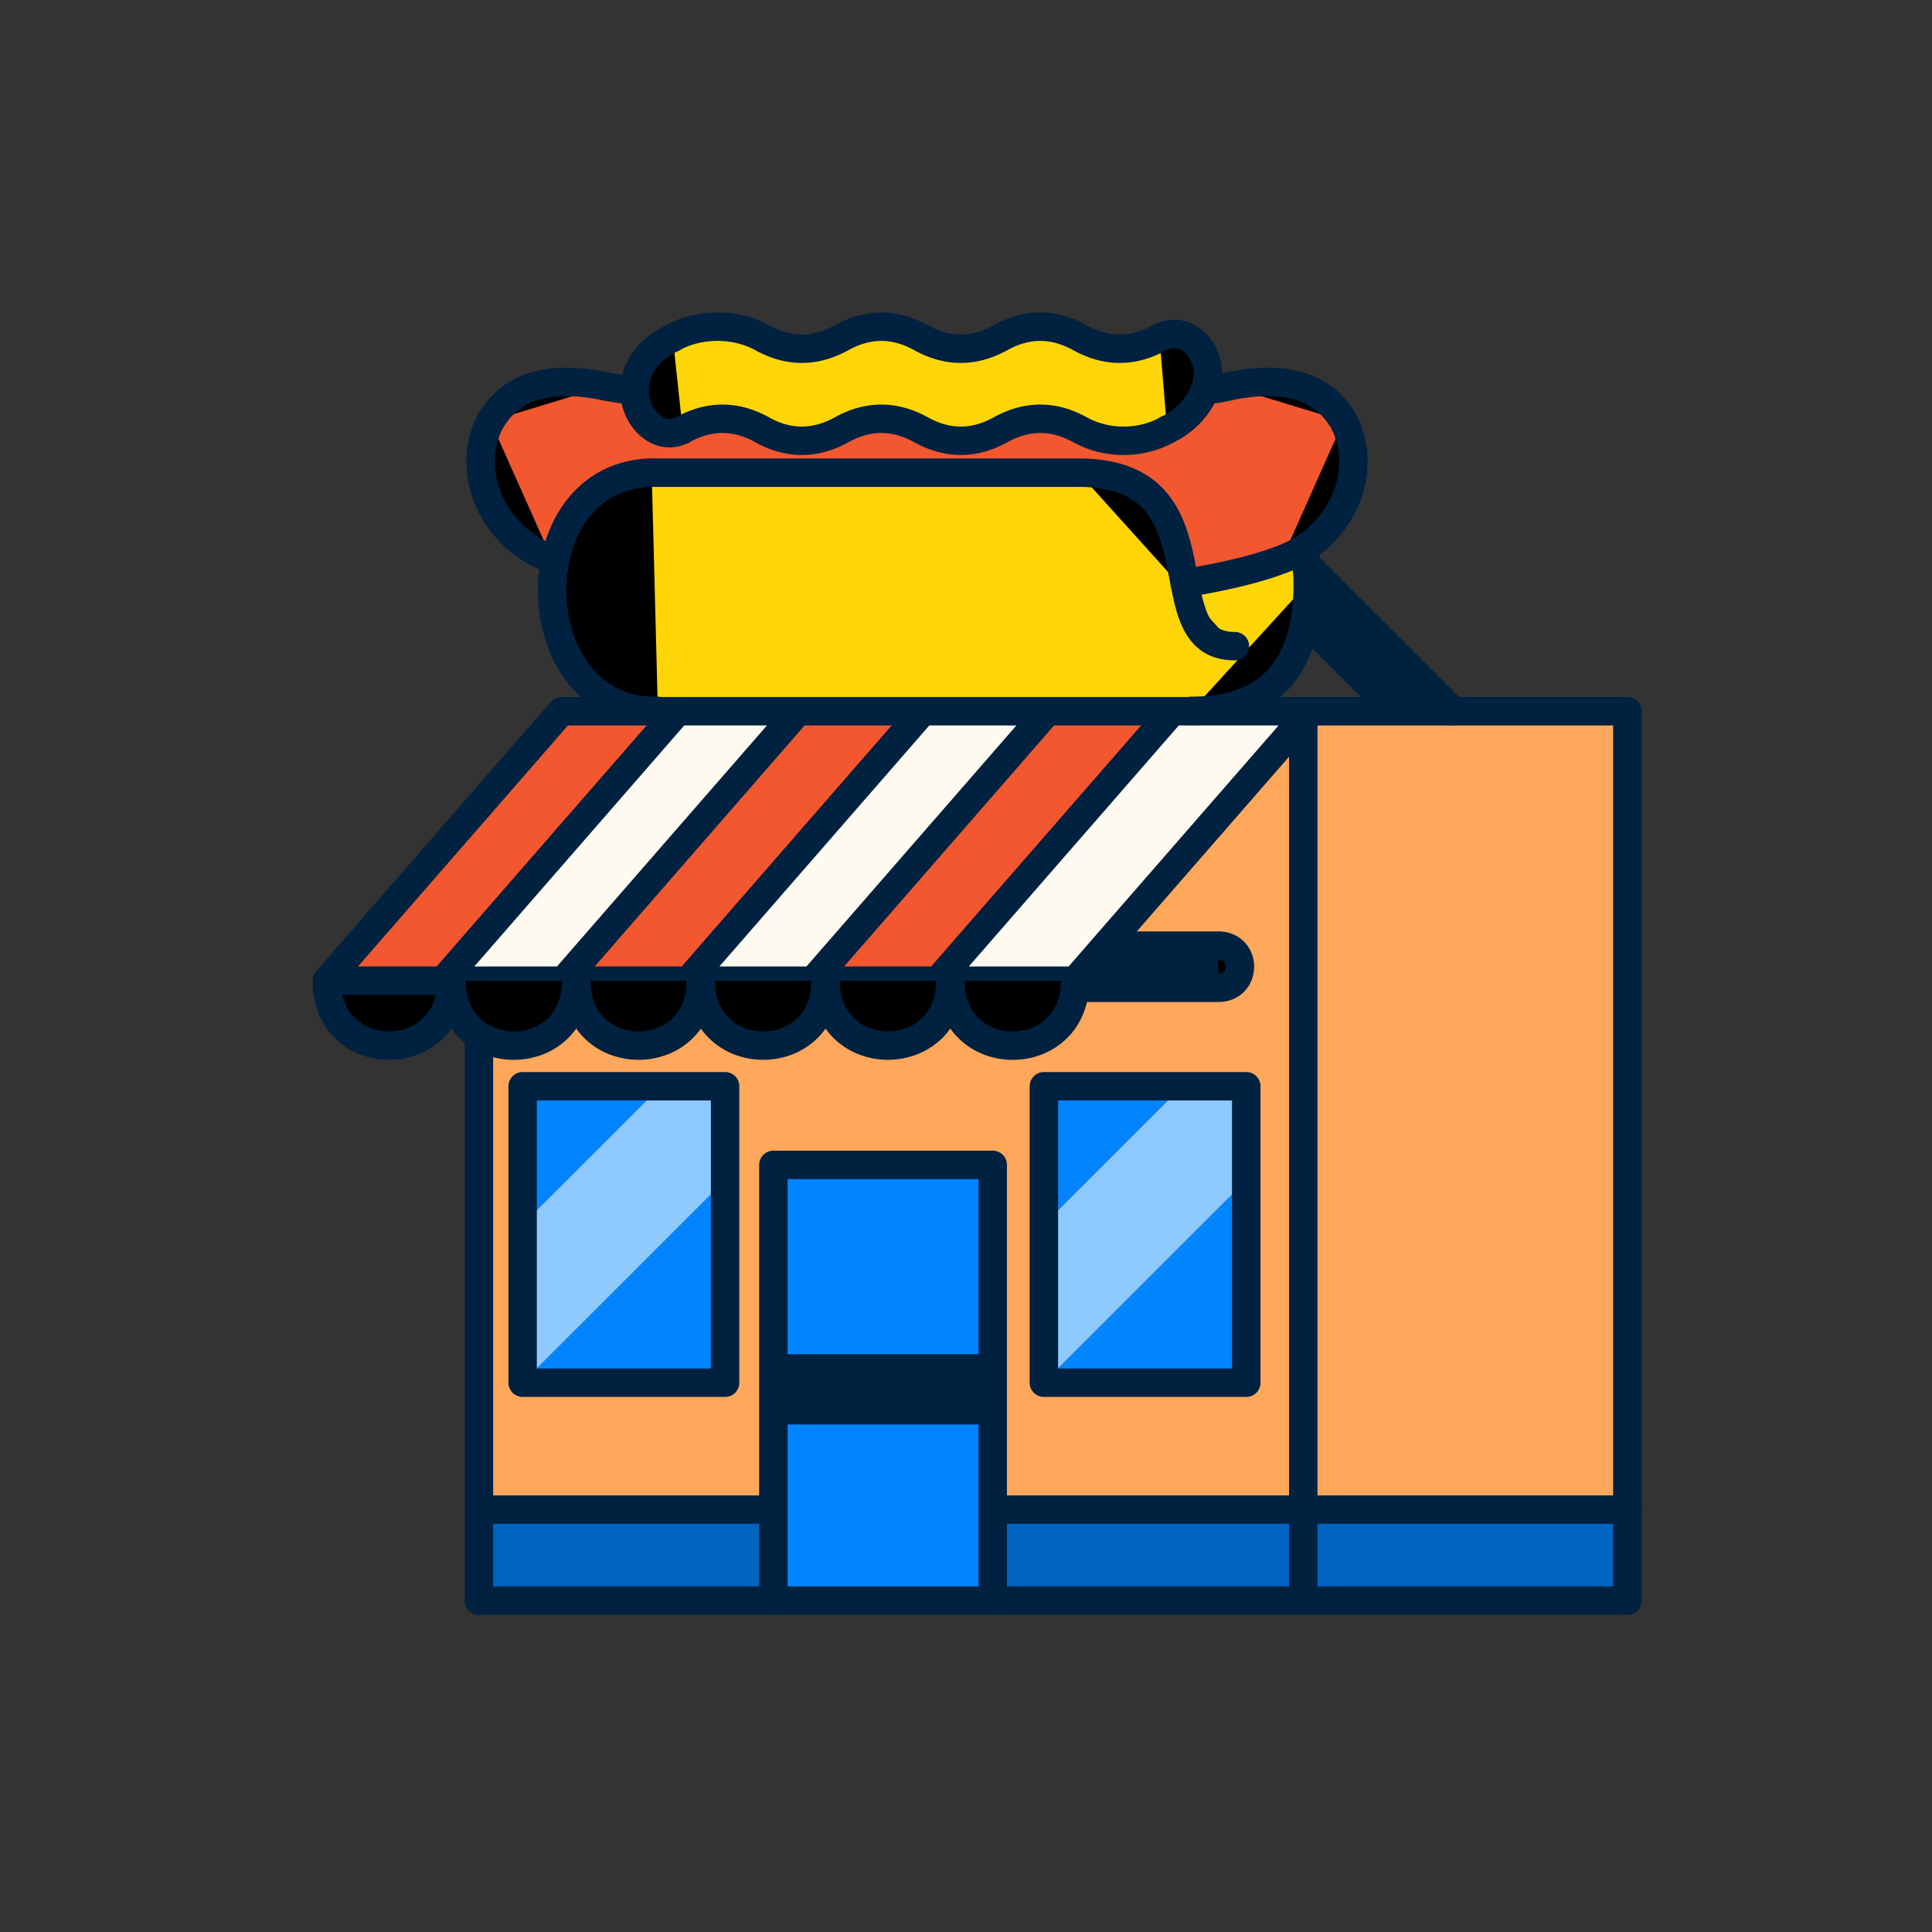 <svg xmlns="http://www.w3.org/2000/svg" viewBox="0 0 68 68"><rect x="0" y="0" width="68" height="68" fill="#333333" stroke="none"/><path fill="#002140" d="M51.148 25.033h-2.053v-.013l-3.15-3.15h-.027q.034-.205.06-.414c.033-.29.05-.596.05-.93 0-.2-.017-.41-.04-.61h.04z"/><path fill="#0164bf" d="M57.278 53.133H45.87v3.203h11.407z"/><path fill="#f25730" d="M24.028 15.127q1.4-.775 2.8 0 1.396.774 2.796 0 1.4-.775 2.797 0 1.4.774 2.797 0 1.4-.775 2.8 0a3.22 3.22 0 0 0 3.063 0c.657-.307 1.143-.86 1.34-1.43h.067c.35.01.343-.014.776-.097q2.956-.614 4.027 1.226c.793 1.49.203 3.464-1.4 4.484q-.355.227-.77.383c-.953.367-2.137.624-3.417.84-.34-1.747-.596-3.893-3.736-3.893h-15.02c-1.94.05-3.064 1.44-3.397 3.073l-.11-.02c-2.17-.813-3.077-3.157-2.17-4.867q1.07-1.84 4.027-1.226c.913.167.643.093 1.036.14-.006.937.844 1.84 1.697 1.386z"/><path fill="#ffa75a" d="M45.871 25.297v-.264h11.407v28.1H45.87z"/><path fill="#fed607" d="M23.051 25.023c-.2 0-.386-.013-.57-.043a3.2 3.2 0 0 1-1.913-1.02c-.983-1.067-1.333-2.76-1.027-4.25.334-1.637 1.457-3.027 3.397-3.073h15.02c3.14 0 3.397 2.146 3.737 3.893 1.28-.217 2.463-.474 3.416-.84q.416-.158.77-.384c.037.174.074.387.1.61.024.2.04.414.04.61q0 .495-.05.93-.024.211-.06.407a4.8 4.8 0 0 1-.353 1.177 3.2 3.2 0 0 1-.637.933c-.503.514-1.16.82-1.936.957q-.502.088-1.064.087H23.045z"/><path fill="#0164bf" d="M45.871 53.133h-10.93v3.203h10.93z"/><path fill="#fffaf0" d="m45.871 25.297-6.947 7.973-1.083 1.246h-4.84l8.177-9.386v-.097h4.693z"/><path fill="#8dc8ff" d="M43.865 38.233v3.43h-.117l-7.007 7.004V43.09l4.857-4.857z"/><path fill="#0185ff" d="M43.865 41.663v7.003H36.74l7.007-7.003z"/><path fill="#002140" d="M38.944 33.283h3.934c1.016 0 1.016 1.484 0 1.484H37.83q.01-.12.01-.254l1.087-1.246.02.013z"/><path fill="#0185ff" d="M41.598 38.233 36.74 43.09v-4.857z"/><path fill="#fed607" d="M26.824 11.887q1.396.774 2.797 0 1.398-.775 2.796 0 1.401.774 2.797 0 1.4-.775 2.8 0 1.395.774 2.797 0c.956-.504 1.876.503 1.673 1.563q-.026.122-.067.243c-.196.57-.683 1.124-1.34 1.43a3.22 3.22 0 0 1-3.063 0q-1.4-.774-2.8 0-1.395.775-2.797 0-1.398-.774-2.796 0-1.402.775-2.797 0-1.4-.774-2.8 0c-.853.45-1.707-.45-1.697-1.386 0-.054 0-.11.01-.164.08-.703.52-1.303 1.34-1.687.934-.516 2.214-.516 3.147 0"/><path fill="#f25730" d="M41.178 25.033v.097l-8.177 9.387h-4.39l8.177-9.387v-.097z"/><path fill="#fffaf0" d="m36.787 25.13-8.176 9.387h-4.39l8.176-9.387v-.097h4.39z"/><path fill="#0185ff" d="M34.94 53.133v3.203h-7.72v-6.7h7.72z"/><path fill="#002140" d="M34.94 48.163h-7.72v1.473h7.72z"/><path fill="#0185ff" d="M34.94 41h-7.72v7.163h7.72z"/><path fill="#fffaf0" d="M37.831 34.767c-.237 2.793-4.38 2.71-4.38-.254h4.39q0 .13-.01.254"/><path fill="#f25730" d="m32.398 25.13-8.177 9.387h-4.39l8.177-9.387v-.097h4.39zM33.448 34.517c0 3.046-4.39 3.046-4.39 0z"/><path fill="#0164bf" d="M27.22 53.133H16.858v3.203h10.364z"/><path fill="#8dc8ff" d="M25.521 38.233v3.43h-.12l-7.006 7.004V43.09l4.86-4.857z"/><path fill="#0185ff" d="M25.521 41.663v7.003h-7.126l7.006-7.003z"/><path fill="#fffaf0" d="M29.058 34.517c0 3.046-4.39 3.046-4.39 0z"/><path fill="#f25730" d="M23.771 25.033v.097l-8.177 9.387h-4.093l8.177-9.387.086-.097h4.007"/><path fill="#0185ff" d="m23.255 38.233-4.86 4.857v-4.857z"/><path fill="#f25730" d="M24.221 34.517h.45c0 3.046-4.39 3.046-4.39 0z"/><path fill="#fffaf0" d="M20.28 34.517c0 2.096-2.073 2.75-3.37 1.966-.59-.36-1.02-1.013-1.02-1.966z"/><path fill="#ffa75a" d="M24.67 34.517c0 3.046 4.39 3.046 4.39 0 0 3.046 4.39 3.046 4.39 0 0 2.96 4.144 3.046 4.38.253h5.047c1.017 0 1.017-1.484 0-1.484h-3.933l-.02-.013 6.947-7.97V53.14H34.94V41.003h-7.72V53.14H16.857V36.633l.054-.15c1.296.787 3.37.13 3.37-1.966 0 3.046 4.39 3.046 4.39 0M43.868 48.67V38.233h-7.123V48.67zm-18.346 0V38.233h-7.124V48.67z"/><path fill="#fffaf0" d="M28.008 25.033v.097l-8.177 9.387h-4.236l8.176-9.387v-.097z"/><path fill="#f25730" d="M15.594 34.517h.297c0 3.046-4.39 3.046-4.39 0z"/><path stroke="#002140" stroke-linecap="round" stroke-linejoin="round" d="M16.857 56.336h40.42M57.277 25.033v31.303M19.765 25.033h37.513M45.871 25.033v31.303M19.678 25.13 11.5 34.517M23.771 25.13l-8.176 9.387M28.008 25.13l-8.177 9.387M32.397 25.13l-8.176 9.387M36.788 25.13l-8.177 9.387M41.178 25.13 33 34.517M46.018 25.13l-.147.167-6.947 7.973-1.083 1.246M37.841 34.517h-26.34M15.891 34.517c0 3.046-4.39 3.046-4.39 0"/><path stroke="#002140" stroke-linecap="round" stroke-linejoin="round" d="M20.28 34.517c0 2.096-2.073 2.75-3.37 1.966-.59-.36-1.02-1.013-1.02-1.966M24.671 34.517c0 3.046-4.39 3.046-4.39 0"/><path stroke="#002140" stroke-linecap="round" stroke-linejoin="round" d="M29.058 34.517c0 3.046-4.39 3.046-4.39 0M33.448 34.517c0 3.046-4.39 3.046-4.39 0M37.841 34.517q0 .129-.01.253c-.237 2.793-4.38 2.71-4.38-.253M16.857 56.337V36.63M37.84 34.767h5.037M38.944 33.283h3.934M42.878 34.767c1.017 0 1.017-1.484 0-1.484M34.941 53.133h22.337M16.857 53.133h10.364M27.22 56.336V41M34.941 56.336V41M27.22 41h7.72M36.741 38.233v10.433M43.864 38.233v10.434M36.741 38.233h7.124M36.741 48.667h7.124M18.395 38.233v10.433M25.52 38.233v10.434M18.395 38.233h7.126M18.395 48.667h7.126M27.22 48.163h7.72M27.22 49.637h7.72M37.961 16.637h-15.02M23.155 25.02h-.104c-.2 0-.386-.013-.57-.043a3.2 3.2 0 0 1-1.913-1.02c-.983-1.067-1.333-2.76-1.027-4.25.334-1.637 1.457-3.027 3.397-3.074M43.464 22.743c-1.263 0-1.533-1.013-1.766-2.213-.34-1.747-.597-3.893-3.737-3.893M24.027 15.127q1.4-.775 2.8 0M26.824 15.127q1.396.774 2.797 0M29.621 15.127q1.398-.775 2.797 0M32.418 15.127q1.4.774 2.797 0M35.214 15.127q1.4-.775 2.8 0M38.015 15.127c.93.516 2.13.516 3.063 0M23.678 11.887c.933-.517 2.213-.517 3.146 0M26.824 11.887q1.396.774 2.797 0M29.621 11.887q1.398-.775 2.797 0M32.418 11.887q1.4.774 2.797 0M35.214 11.887q1.4-.775 2.8 0M38.015 11.887q1.396.774 2.796 0M41.928 25.02q.561.001 1.063-.087c.777-.137 1.433-.443 1.937-.957q.38-.383.636-.933.237-.508.354-1.177.035-.196.06-.406c.033-.29.05-.597.05-.93"/><path stroke="#002140" stroke-linecap="round" stroke-linejoin="round" d="M40.81 11.887c.957-.504 1.877.503 1.674 1.563q-.026.122-.067.243c-.197.57-.683 1.124-1.34 1.43M24.028 15.127c-.854.45-1.707-.45-1.697-1.387 0-.053 0-.11.01-.163.08-.704.52-1.304 1.34-1.687M19.434 19.69c-2.17-.813-3.076-3.157-2.17-4.867M21.294 13.596q-2.956-.614-4.026 1.227M45.114 19.69q.416-.156.77-.383c1.604-1.02 2.194-2.994 1.4-4.484M43.258 13.596q2.956-.614 4.026 1.227M45.114 19.69c-.953.367-2.137.623-3.417.84M46.028 20.53c0-.2-.017-.41-.04-.61a7 7 0 0 0-.1-.61M45.944 21.87l3.15 3.15M46.027 19.913l5.12 5.12M42.481 13.7c.35.007.344-.017.777-.1"/><path stroke="#002140" stroke-linecap="round" stroke-linejoin="round" d="M21.294 13.596c.913.167.643.094 1.037.14"/></svg>